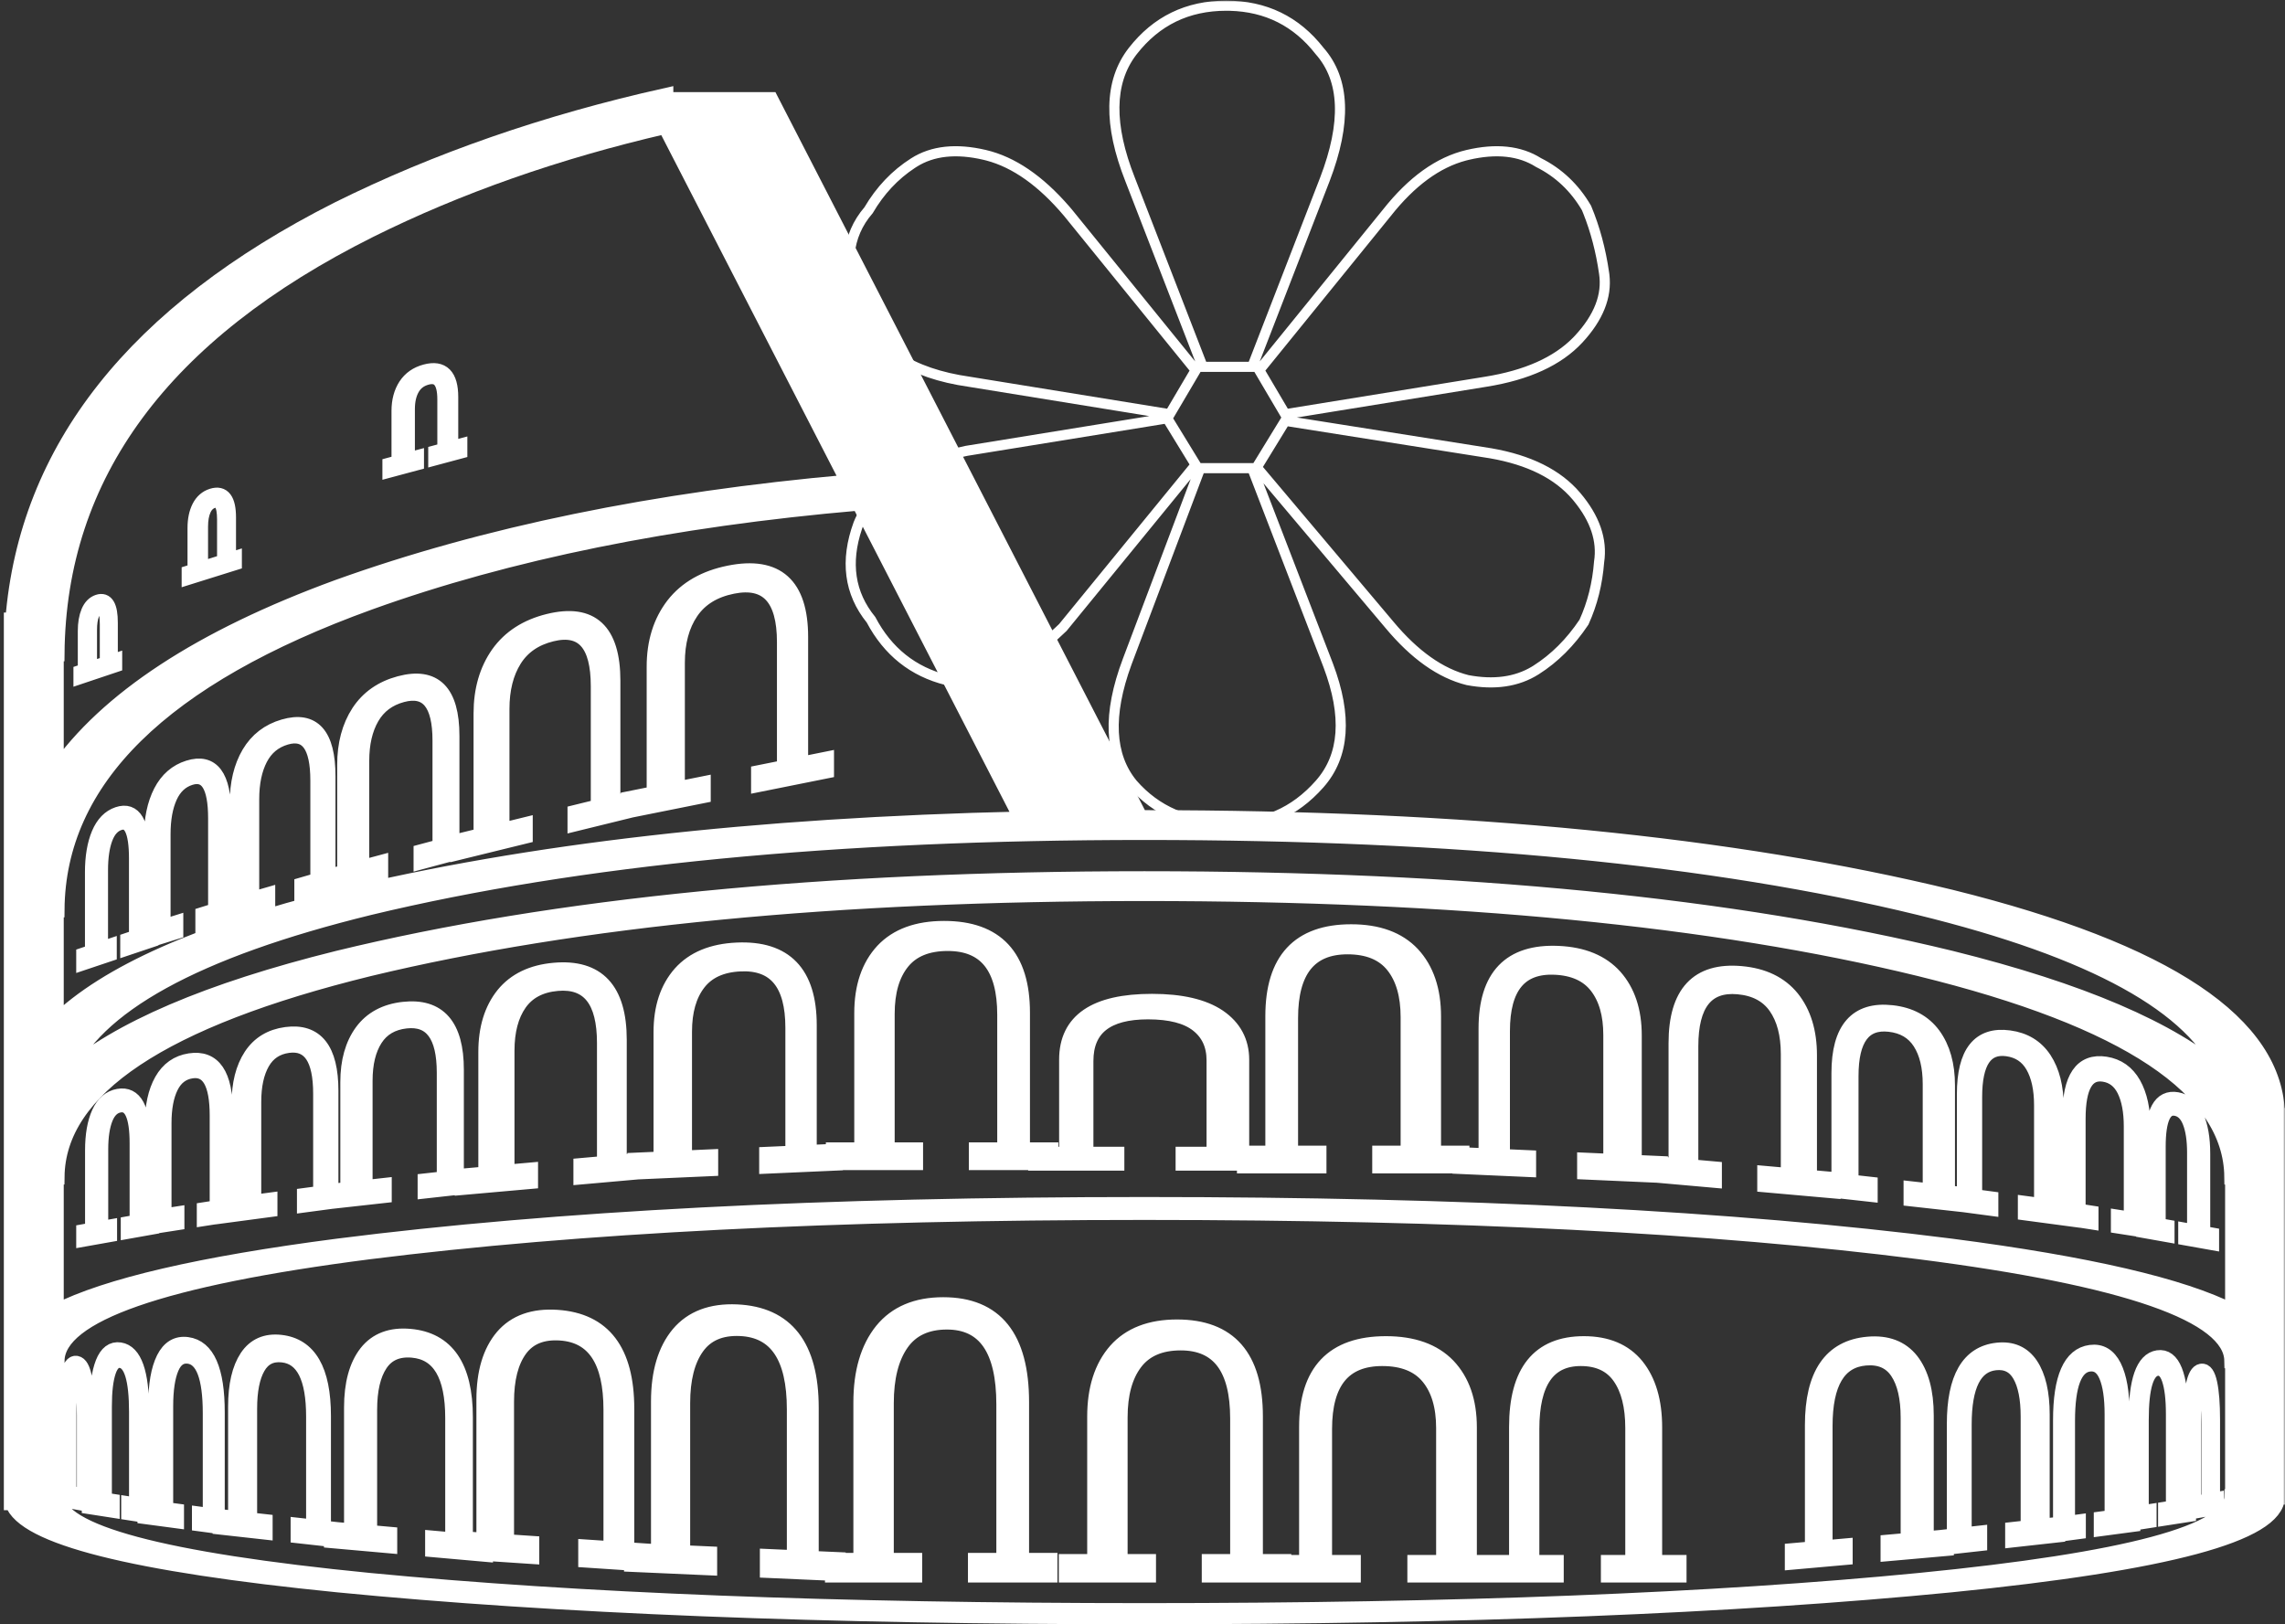 <svg width="595" height="423" viewBox="0 0 595 423" fill="none" xmlns="http://www.w3.org/2000/svg">
<rect x="0" y="0" width="595" height="423" fill="#333333" stroke="none"/>
<mask id="path-1-outside-1_186_34" maskUnits="userSpaceOnUse" x="0" y="21.922" width="595" height="402" fill="black">
<rect fill="white" y="21.922" width="595" height="402"/>
<path d="M173.329 25.986H200.693L296.903 212.984C297.269 212.984 297.634 212.983 298 212.983C381.387 212.983 451.4 219.884 508.04 233.685C564.396 247.667 592.714 266.618 592.996 290.536H593V389.833H592.997C592.749 399.448 564.431 407.066 508.04 412.685C451.4 418.228 381.387 420.999 298 420.999C214.614 420.999 144.6 418.228 87.96 412.685C34.435 407.351 6.203 400.217 3.26 391.283H3.001V236.902H3C3 236.884 3.001 236.867 3.001 236.85V161.523H3.382C6.929 116.958 35.12 81.302 87.957 54.558C113.66 41.78 142.117 31.901 173.329 24.922V25.986ZM298 315.699C217.761 315.699 150.501 319.111 96.221 325.937C42.19 332.861 15.052 342.322 14.804 354.318H14.598V389.833H14.804C15.052 399.045 42.19 406.31 96.221 411.627C150.501 416.867 217.761 419.488 298 419.488C379.027 419.488 446.287 416.867 499.78 411.627C553.81 406.31 580.949 399.045 581.197 389.833H581.403V354.318H581.197C580.949 342.322 553.81 332.861 499.78 325.937C446.287 319.111 379.027 315.699 298 315.699ZM245.611 339.822C259.179 339.822 265.963 348.259 265.963 365.132V406.411H273.357V410.127H254.048V406.411H261.44V365.735C261.44 351.406 256.483 344.241 246.568 344.241C241.233 344.241 237.261 346.117 234.651 349.866C232.042 353.616 230.738 358.805 230.738 365.434V406.411H238.131V410.127H216.821V409.676L199.866 408.923V405.388L206.892 405.7V367.009C206.892 353.379 202.18 346.355 192.758 345.936C187.689 345.711 183.914 347.326 181.435 350.783C178.955 354.239 177.715 359.12 177.715 365.425V404.403L184.741 404.716V408.25L164.491 407.351V407.025L152.569 406.231V402.921L159.139 403.359V367.127C159.139 354.365 154.733 347.689 145.921 347.102C141.18 346.785 137.649 348.22 135.33 351.406C133.011 354.591 131.851 359.136 131.851 365.04V401.54L138.422 401.978V405.287L126.366 404.484V404.729L112.701 403.514V400.611L117.933 401.076V369.299C117.933 358.105 114.424 352.196 107.407 351.573C103.631 351.237 100.82 352.452 98.974 355.217C97.127 357.982 96.204 361.954 96.204 367.132V399.144L101.436 399.609V402.513L86.354 401.172V400.866L77.675 399.902V397.272L81.709 397.72V368.925C81.709 358.781 79.004 353.409 73.594 352.808C70.683 352.484 68.515 353.571 67.092 356.067C65.668 358.563 64.955 362.157 64.955 366.849V395.858L68.99 396.306V398.937L57.362 397.645V397.516L51.982 396.799V394.358L54.8 394.734V368.02C54.8 358.61 52.91 353.652 49.13 353.148C47.097 352.877 45.583 353.907 44.588 356.236C43.594 358.566 43.096 361.908 43.096 366.262V393.174L45.915 393.55V395.99L37.792 394.907V394.568L33.561 393.911V391.693L35.6 392.01V367.734C35.6 359.183 34.233 354.694 31.498 354.269C30.027 354.04 28.932 354.988 28.212 357.114C27.493 359.24 27.133 362.281 27.133 366.237V390.693L29.172 391.01V393.228L23.296 392.314V391.734L21.026 391.331V389.426L22.015 389.602V368.746C22.015 361.399 21.352 357.608 20.025 357.372C19.312 357.245 18.781 358.112 18.432 359.972C18.083 361.833 17.908 364.463 17.908 367.861V388.872L18.897 389.048V390.953L16.047 390.446V388.541L17.036 388.716V367.603C17.036 363.552 17.28 360.403 17.769 358.155C18.257 355.942 18.967 354.918 19.898 355.083C21.712 355.406 22.619 359.894 22.619 368.545V389.709L23.608 389.885V390.144L25.334 390.413V365.837C25.334 361.122 25.838 357.484 26.845 354.923C27.853 352.403 29.316 351.292 31.235 351.59C34.976 352.173 36.847 357.498 36.847 367.568V392.204L38.885 392.521V392.612L40.61 392.842V365.798C40.61 360.609 41.306 356.613 42.699 353.808C44.091 351.047 46.114 349.844 48.766 350.197C53.938 350.887 56.524 356.772 56.524 367.854V394.964L57.362 395.075V395.014L61.396 395.462V366.312C61.396 360.719 62.393 356.422 64.386 353.42C66.38 350.466 69.275 349.199 73.071 349.621C80.475 350.444 84.177 356.827 84.177 368.772V397.994L87.896 398.406L91.587 398.735V366.565C91.587 360.393 92.879 355.643 95.465 352.316C98.05 349.041 101.805 347.622 106.73 348.06C116.333 348.913 121.134 355.931 121.134 369.113V400.825L126.054 401.153V364.475C126.054 357.437 127.678 351.999 130.924 348.16C134.171 344.38 138.886 342.697 145.07 343.109C157.129 343.913 163.159 351.829 163.159 366.859V403.627L169.019 404.017L171.517 404.128V364.959C171.517 357.443 173.252 351.597 176.723 347.421C180.195 343.308 185.237 341.399 191.849 341.692C204.743 342.266 211.19 350.577 211.19 366.626V405.891L218.215 406.203V406.411H224.214V365.233C224.214 357.332 226.041 351.105 229.694 346.552C233.347 342.065 238.652 339.822 245.611 339.822ZM306.495 345.621C320.064 345.621 326.848 353.362 326.848 368.843V406.718H334.241V406.948H340.28V371.626C340.28 357.189 347.151 349.97 360.893 349.97C367.94 349.97 373.314 351.889 377.014 355.728C380.714 359.623 382.564 364.952 382.564 371.713V406.948H394.953V371.626C394.953 357.188 400.78 349.97 412.435 349.97C418.412 349.97 422.969 351.889 426.107 355.728C429.245 359.623 430.814 364.952 430.814 371.713V406.948H437.165V410.127H418.86V406.948H425.211V371.884C425.211 366.212 424.09 361.772 421.849 358.564C419.608 355.355 416.196 353.751 411.614 353.751C403.097 353.751 398.837 359.882 398.837 372.142V406.948H405.188V410.127H368.469V406.948H375.957V371.884C375.957 366.212 374.636 361.772 371.993 358.564C369.35 355.355 365.327 353.751 359.924 353.751C349.881 353.751 344.86 359.882 344.86 372.142V406.948H352.348V410.127H314.932V406.718H322.325V369.396C322.325 356.249 317.367 349.676 307.452 349.676C302.117 349.676 298.145 351.395 295.536 354.836C292.926 358.276 291.622 363.038 291.622 369.12V406.718H299.015V410.127H277.706V406.718H285.099V368.935C285.099 361.686 286.925 355.973 290.578 351.795C294.231 347.679 299.537 345.621 306.495 345.621ZM486.393 350.103C491.317 349.666 495.072 351.085 497.658 354.359C500.243 357.686 501.536 362.436 501.536 368.608V400.777L505.258 400.446L508.946 400.037V370.815C508.946 358.871 512.648 352.487 520.051 351.665C523.848 351.243 526.743 352.509 528.736 355.463C530.73 358.464 531.727 362.762 531.727 368.356V397.506L535.761 397.058V397.119L536.599 397.008V369.897C536.599 358.816 539.185 352.931 544.357 352.241C547.009 351.887 549.032 353.091 550.424 355.851C551.817 358.656 552.513 362.653 552.513 367.842V394.886L554.237 394.656V394.564L556.276 394.247V369.611C556.276 359.541 558.147 354.215 561.888 353.633C563.807 353.335 565.27 354.446 566.277 356.967C567.285 359.528 567.789 363.165 567.789 367.881V392.456L569.514 392.187V391.928L570.503 391.753V370.588C570.503 361.937 571.41 357.45 573.225 357.127C574.155 356.961 574.865 357.985 575.354 360.199C575.842 362.446 576.086 365.596 576.086 369.647V390.76L577.075 390.584V392.49L574.226 392.996V391.091L575.214 390.915V369.905C575.214 366.506 575.04 363.876 574.691 362.016C574.342 360.156 573.811 359.289 573.097 359.415C571.771 359.651 571.108 363.442 571.108 370.789V391.645L572.096 391.469V393.374L569.827 393.778V394.357L563.951 395.271V393.053L565.989 392.736V368.281C565.989 364.325 565.63 361.283 564.911 359.158C564.191 357.032 563.095 356.083 561.624 356.312C558.89 356.738 557.523 361.226 557.523 369.777V394.053L559.562 393.736V395.954L555.331 396.612V396.95L547.208 398.033V395.593L550.026 395.218V368.305C550.026 363.951 549.529 360.61 548.534 358.28C547.54 355.95 546.026 354.921 543.992 355.192C540.213 355.696 538.322 360.653 538.322 370.063V396.778L541.141 396.402V398.842L535.761 399.559V399.688L524.133 400.98V398.35L528.167 397.902V368.893C528.167 364.2 527.455 360.606 526.031 358.11C524.607 355.614 522.44 354.527 519.529 354.851C514.119 355.452 511.414 360.825 511.414 370.968V399.763L515.448 399.314V401.945L506.768 402.909V403.216L491.687 404.556V401.653L496.919 401.188V369.176C496.919 363.997 495.996 360.025 494.149 357.26C492.302 354.495 489.491 353.281 485.716 353.616C478.699 354.24 475.189 360.149 475.189 371.342V403.119L480.422 402.654V405.557L466.756 406.772V403.869L471.988 403.404V371.156C471.988 357.975 476.79 350.957 486.393 350.103ZM298 232.648C217.761 232.648 150.501 239.173 96.221 252.221C42.19 265.46 15.052 283.547 14.804 306.482H14.598V341.594C27.792 334.872 52.246 329.193 87.96 324.559C144.6 317.339 214.614 313.73 298 313.73C381.387 313.73 451.4 317.339 508.04 324.559C543.755 329.193 568.209 334.872 581.403 341.594V306.482H581.197C580.949 283.547 553.81 265.46 499.78 252.221C446.287 239.173 379.027 232.648 298 232.648ZM245.843 241.83C259.411 241.83 266.196 249.136 266.196 263.748V299.494H273.589V300.636H277.789V275.953C277.789 265.864 285.183 260.82 299.969 260.82C307.551 260.82 313.333 262.161 317.314 264.844C321.295 267.566 323.285 271.289 323.285 276.014V300.636H324.094V300.364H331.487V264.618C331.487 250.006 338.271 242.7 351.84 242.7C358.798 242.7 364.104 244.642 367.757 248.527C371.41 252.47 373.237 257.863 373.237 264.705V300.364H380.63V300.759L387.006 301.042V267.849C387.006 254.281 393.262 247.775 405.774 248.331C412.191 248.616 417.084 250.637 420.452 254.394C423.821 258.205 425.505 263.287 425.505 269.641V302.754L432.323 303.057V303.205L436.48 303.574V271.658C436.48 258.611 442.111 252.589 453.37 253.59C459.145 254.103 463.548 256.228 466.579 259.966C469.611 263.756 471.126 268.706 471.126 274.815V306.654L477.262 307.2V307.37L478.896 307.552V279.465C478.896 267.984 483.474 262.753 492.629 263.77C497.323 264.292 500.903 266.215 503.368 269.541C505.833 272.913 507.065 277.288 507.065 282.663V310.682L511.56 311.181V284.953C511.56 274.168 515.43 269.292 523.171 270.324C527.14 270.853 530.168 272.69 532.252 275.835C534.336 279.023 535.378 283.142 535.378 288.192V314.513L539.026 314.999V290.696C539.026 280.72 542.106 276.212 548.267 277.17C551.427 277.662 553.836 279.363 555.495 282.273C557.154 285.223 557.983 289.033 557.983 293.704V318.048L560.523 318.443V298.078C560.524 289.555 562.638 285.669 566.866 286.42C569.034 286.806 570.687 288.233 571.825 290.701C572.964 293.204 573.533 296.45 573.533 300.441V321.243L575.837 321.653V323.53L569.196 322.349V320.472L571.5 320.882V300.182C571.5 296.833 571.094 294.14 570.281 292.101C569.468 290.063 568.23 288.895 566.568 288.6C563.478 288.051 561.933 291.395 561.933 298.633V319.181L564.237 319.59V321.468L558.219 320.398V320.282L551.664 319.263V317.066L555.022 317.587V293.362C555.022 289.443 554.429 286.283 553.244 283.882C552.059 281.481 550.256 280.092 547.834 279.715C543.331 279.015 541.079 282.9 541.079 291.372V315.419L544.437 315.941V318.138L539.596 317.385V317.451L527.438 315.829V313.454L531.656 314.016V287.825C531.656 283.588 530.912 280.172 529.424 277.576C527.935 274.981 525.668 273.481 522.625 273.075C516.968 272.321 514.14 276.523 514.14 285.682V311.681L518.358 312.243V314.619L511.433 313.695L497.676 312.167V309.639L502.664 310.193V282.311C502.664 277.801 501.783 274.172 500.023 271.425C498.262 268.678 495.582 267.105 491.983 266.705C485.293 265.962 481.948 270.465 481.948 280.214V307.891L486.936 308.445V310.974L477.262 309.898V310.073L459.578 308.501V305.628L465.713 306.173V274.489C465.713 269.364 464.631 265.255 462.465 262.163C460.3 259.072 457.003 257.329 452.576 256.935C444.348 256.204 440.234 261.378 440.234 272.457V303.908L446.369 304.453V307.326L431.584 306.012L412.673 305.172V302.183L419.49 302.486V269.535C419.49 264.205 418.287 259.978 415.88 256.856C413.474 253.734 409.811 252.064 404.892 251.846C395.748 251.439 391.177 256.997 391.177 268.519V301.228L397.994 301.531V304.519L380.188 303.728V303.583H359.32V300.364H366.713V264.878C366.713 259.138 365.408 254.645 362.799 251.397C360.19 248.15 356.218 246.527 350.884 246.527C340.968 246.527 336.01 252.731 336.01 265.14V300.364H343.403V303.583H324.094V302.858H308.12V300.636H316.177V276.134C316.177 272.17 314.755 269.068 311.911 266.826C309.068 264.584 304.739 263.462 298.926 263.462C288.121 263.462 282.718 267.746 282.718 276.314V300.636H290.775V302.858H269.733V302.713H254.279V299.494H261.673V264.27C261.673 251.861 256.714 245.657 246.799 245.657C241.465 245.657 237.493 247.281 234.883 250.528C232.274 253.775 230.969 258.268 230.969 264.008V299.494H238.362V302.713H217.494V302.858L199.688 303.649V300.661L206.506 300.358V267.649C206.506 256.127 201.934 250.569 192.79 250.976C187.871 251.194 184.208 252.864 181.802 255.986C179.396 259.108 178.193 263.335 178.193 268.665V301.616L185.01 301.313V304.302L166.098 305.142L151.313 306.456V303.583L157.449 303.038V271.587C157.449 260.508 153.334 255.334 145.106 256.065C140.679 256.459 137.383 258.202 135.217 261.293C133.052 264.385 131.97 268.494 131.97 273.619V305.303L138.104 304.758V307.631L120.421 309.203V309.029L110.746 310.104V307.575L115.735 307.021V279.345C115.735 269.595 112.389 265.092 105.699 265.835C102.1 266.235 99.42 267.808 97.66 270.555C95.899 273.302 95.019 276.931 95.019 281.441V309.323L100.007 308.769V311.297L86.249 312.825L79.325 313.749V311.374L83.543 310.812V284.812C83.543 275.653 80.714 271.451 75.058 272.205C72.014 272.611 69.748 274.111 68.259 276.707C66.77 279.302 66.026 282.718 66.026 286.955V313.147L70.244 312.585V314.959L58.087 316.581V316.515L53.246 317.268V315.071L56.603 314.549V290.502C56.603 282.031 54.351 278.145 49.849 278.846C47.427 279.222 45.623 280.611 44.438 283.012C43.254 285.413 42.661 288.573 42.661 292.492V316.717L46.018 316.196V318.393L39.463 319.412V319.528L33.446 320.598V318.721L35.75 318.311V297.763C35.75 290.525 34.205 287.181 31.115 287.73C29.453 288.026 28.215 289.193 27.402 291.231C26.589 293.27 26.182 295.964 26.182 299.312V320.012L28.486 319.602V321.48L21.846 322.66V320.783L24.15 320.373V299.572C24.15 295.58 24.719 292.334 25.857 289.831C26.995 287.363 28.649 285.936 30.817 285.551C35.045 284.799 37.159 288.685 37.159 297.208V317.573L39.699 317.178V292.834C39.699 288.163 40.529 284.353 42.187 281.403C43.846 278.493 46.255 276.792 49.415 276.3C55.576 275.342 58.656 279.851 58.656 289.826V314.129L62.305 313.643V287.322C62.305 282.272 63.346 278.153 65.43 274.965C67.514 271.82 70.542 269.983 74.512 269.454C82.253 268.422 86.123 273.298 86.123 284.083V310.311L90.618 309.812V281.794C90.618 276.418 91.85 272.043 94.315 268.672C96.779 265.345 100.359 263.422 105.054 262.9C114.208 261.883 118.786 267.114 118.786 278.595V306.682L120.421 306.5V306.33L126.556 305.784V273.945C126.556 267.836 128.072 262.886 131.103 259.096C134.135 255.358 138.538 253.233 144.312 252.72C155.572 251.719 161.202 257.742 161.202 270.788V302.704L165.359 302.335V302.187L172.177 301.884V268.771C172.177 262.417 173.862 257.335 177.23 253.524C180.599 249.767 185.492 247.747 191.908 247.461C204.421 246.905 210.676 253.411 210.676 266.979V300.172L217.053 299.889V299.494H224.446V263.835C224.446 256.993 226.273 251.6 229.926 247.657C233.579 243.773 238.885 241.83 245.843 241.83ZM298 216.748C217.761 216.748 150.501 223.272 96.221 236.32C50.821 247.444 24.409 261.992 16.982 279.962C30.637 268.064 54.297 257.939 87.96 249.587C144.6 235.785 214.614 228.884 298 228.884C381.387 228.884 451.4 235.785 508.04 249.587C541.704 257.939 565.363 268.064 579.018 279.962C571.591 261.992 545.18 247.444 499.78 236.32C446.287 223.272 379.027 216.748 298 216.748ZM223.718 130.963C174.914 135.178 132.414 143.802 96.217 156.838C42.21 176.374 15.073 203.062 14.801 236.902H14.598V266.254C27.792 253.403 52.246 242.546 87.96 233.685C137.223 221.681 196.603 214.899 266.099 213.335L223.718 130.963ZM189.887 149.267C202.251 146.788 208.433 152.333 208.433 165.901V199.094L215.17 197.743V200.731L197.575 204.26V201.271L204.312 199.921V167.212C204.312 155.689 199.794 150.835 190.759 152.646C185.898 153.621 182.278 155.854 179.901 159.346C177.523 162.838 176.335 167.249 176.335 172.58V205.531L183.071 204.18V207.168L164.392 210.914L149.775 214.502V211.629L155.838 210.141V178.69C155.838 167.611 151.772 163.069 143.641 165.066C139.267 166.14 136.01 168.389 133.87 171.813C131.731 175.238 130.661 179.513 130.661 184.638V216.322L136.723 214.834V217.707L119.249 221.997V221.822L109.69 224.385V221.856L114.619 220.536V192.859C114.619 183.11 111.314 179.121 104.703 180.892C101.147 181.845 98.498 183.83 96.759 186.848C95.019 189.865 94.15 193.629 94.15 198.139V226.021L99.078 224.7V227.229L85.484 230.871L78.642 232.859V230.484L82.81 229.274V203.274C82.81 194.116 80.014 190.348 74.425 191.971C71.418 192.845 69.178 194.694 67.707 197.518C66.237 200.342 65.501 203.872 65.501 208.109V234.301L69.669 233.091V235.466L57.656 238.956V238.89L52.873 240.388V238.191L56.19 237.152V213.104C56.19 204.633 53.965 201.094 49.516 202.486C47.123 203.235 45.341 204.901 44.17 207.484C42.999 210.068 42.414 213.319 42.414 217.238V241.463L45.731 240.425V242.622L39.254 244.649V244.766L33.308 246.76V244.883L35.584 244.119V223.571C35.584 216.333 34.058 213.226 31.005 214.25C29.363 214.801 28.139 216.159 27.336 218.322C26.532 220.486 26.131 223.242 26.131 226.59V247.291L28.407 246.527V248.404L21.846 250.605V248.728L24.122 247.965V227.163C24.122 223.172 24.685 219.837 25.81 217.16C26.934 214.517 28.568 212.836 30.71 212.117C34.888 210.716 36.977 214.276 36.977 222.8V243.165L39.487 242.379V218.035C39.487 213.364 40.306 209.426 41.945 206.222C43.584 203.057 45.965 200.985 49.087 200.008C55.175 198.103 58.219 202.138 58.219 212.113V236.416L61.824 235.369V209.049C61.824 203.999 62.854 199.72 64.913 196.211C66.972 192.746 69.963 190.443 73.885 189.304C81.534 187.082 85.359 191.363 85.359 202.148V228.377L89.801 227.187V199.168C89.801 193.793 91.019 189.229 93.454 185.479C95.889 181.774 99.426 179.299 104.065 178.056C113.111 175.632 117.634 180.16 117.634 191.641V219.727L119.249 219.294V219.124L125.312 217.635V185.796C125.312 179.687 126.81 174.505 129.805 170.249C132.801 166.045 137.151 163.242 142.857 161.841C153.983 159.11 159.546 164.267 159.546 177.313V209.231L163.654 208.221V208.073L170.39 206.723V173.61C170.39 167.257 172.055 161.916 175.383 157.587C178.712 153.312 183.547 150.539 189.887 149.267ZM173.256 32.883C145.007 39.415 119.328 48.432 96.217 59.933C42.347 86.862 15.209 123.625 14.802 170.221H14.598V201.026C27.793 182.055 52.245 166.028 87.957 152.948C126.197 139.191 170.534 130.081 220.965 125.612L173.256 32.883ZM25.55 156.829C27.637 156.129 28.681 157.908 28.681 162.167V172.586L29.819 172.204V173.142L26.848 174.139V173.201L27.986 172.819V162.552C27.986 158.936 27.223 157.383 25.697 157.895C24.877 158.17 24.265 158.849 23.864 159.93C23.462 161.011 23.262 162.388 23.262 164.061V174.404L24.4 174.022V174.96L21.121 176.06V175.122L22.259 174.741V164.347C22.259 162.353 22.54 160.686 23.102 159.349C23.663 158.028 24.48 157.188 25.55 156.829ZM55.25 129.203C58.054 128.326 59.456 130.184 59.456 134.778V146.019L60.984 145.541V146.553L56.993 147.802V146.79L58.52 146.311V135.235C58.52 131.333 57.496 129.703 55.447 130.345C54.345 130.69 53.524 131.457 52.985 132.647C52.445 133.836 52.176 135.334 52.176 137.139V148.298L53.704 147.82V148.831L49.3 150.21V149.198L50.828 148.719V137.506C50.828 135.355 51.205 133.541 51.96 132.065C52.715 130.607 53.812 129.653 55.25 129.203ZM110.803 96.868C115.152 95.702 117.326 97.879 117.326 103.399V116.901L119.696 116.267V117.482L113.507 119.14V117.925L115.876 117.29V103.984C115.876 99.297 114.288 97.379 111.11 98.231C109.4 98.689 108.127 99.643 107.291 101.094C106.454 102.545 106.036 104.354 106.036 106.523V119.927L108.405 119.292V120.508L101.576 122.338V121.123L103.945 120.487V107.018C103.945 104.433 104.531 102.239 105.701 100.436C106.872 98.655 108.573 97.465 110.803 96.868Z"/>
</mask>
<path d="M173.329 25.986H200.693L296.903 212.984C297.269 212.984 297.634 212.983 298 212.983C381.387 212.983 451.4 219.884 508.04 233.685C564.396 247.667 592.714 266.618 592.996 290.536H593V389.833H592.997C592.749 399.448 564.431 407.066 508.04 412.685C451.4 418.228 381.387 420.999 298 420.999C214.614 420.999 144.6 418.228 87.96 412.685C34.435 407.351 6.203 400.217 3.26 391.283H3.001V236.902H3C3 236.884 3.001 236.867 3.001 236.85V161.523H3.382C6.929 116.958 35.12 81.302 87.957 54.558C113.66 41.78 142.117 31.901 173.329 24.922V25.986ZM298 315.699C217.761 315.699 150.501 319.111 96.221 325.937C42.19 332.861 15.052 342.322 14.804 354.318H14.598V389.833H14.804C15.052 399.045 42.19 406.31 96.221 411.627C150.501 416.867 217.761 419.488 298 419.488C379.027 419.488 446.287 416.867 499.78 411.627C553.81 406.31 580.949 399.045 581.197 389.833H581.403V354.318H581.197C580.949 342.322 553.81 332.861 499.78 325.937C446.287 319.111 379.027 315.699 298 315.699ZM245.611 339.822C259.179 339.822 265.963 348.259 265.963 365.132V406.411H273.357V410.127H254.048V406.411H261.44V365.735C261.44 351.406 256.483 344.241 246.568 344.241C241.233 344.241 237.261 346.117 234.651 349.866C232.042 353.616 230.738 358.805 230.738 365.434V406.411H238.131V410.127H216.821V409.676L199.866 408.923V405.388L206.892 405.7V367.009C206.892 353.379 202.18 346.355 192.758 345.936C187.689 345.711 183.914 347.326 181.435 350.783C178.955 354.239 177.715 359.12 177.715 365.425V404.403L184.741 404.716V408.25L164.491 407.351V407.025L152.569 406.231V402.921L159.139 403.359V367.127C159.139 354.365 154.733 347.689 145.921 347.102C141.18 346.785 137.649 348.22 135.33 351.406C133.011 354.591 131.851 359.136 131.851 365.04V401.54L138.422 401.978V405.287L126.366 404.484V404.729L112.701 403.514V400.611L117.933 401.076V369.299C117.933 358.105 114.424 352.196 107.407 351.573C103.631 351.237 100.82 352.452 98.974 355.217C97.127 357.982 96.204 361.954 96.204 367.132V399.144L101.436 399.609V402.513L86.354 401.172V400.866L77.675 399.902V397.272L81.709 397.72V368.925C81.709 358.781 79.004 353.409 73.594 352.808C70.683 352.484 68.515 353.571 67.092 356.067C65.668 358.563 64.955 362.157 64.955 366.849V395.858L68.99 396.306V398.937L57.362 397.645V397.516L51.982 396.799V394.358L54.8 394.734V368.02C54.8 358.61 52.91 353.652 49.13 353.148C47.097 352.877 45.583 353.907 44.588 356.236C43.594 358.566 43.096 361.908 43.096 366.262V393.174L45.915 393.55V395.99L37.792 394.907V394.568L33.561 393.911V391.693L35.6 392.01V367.734C35.6 359.183 34.233 354.694 31.498 354.269C30.027 354.04 28.932 354.988 28.212 357.114C27.493 359.24 27.133 362.281 27.133 366.237V390.693L29.172 391.01V393.228L23.296 392.314V391.734L21.026 391.331V389.426L22.015 389.602V368.746C22.015 361.399 21.352 357.608 20.025 357.372C19.312 357.245 18.781 358.112 18.432 359.972C18.083 361.833 17.908 364.463 17.908 367.861V388.872L18.897 389.048V390.953L16.047 390.446V388.541L17.036 388.716V367.603C17.036 363.552 17.28 360.403 17.769 358.155C18.257 355.942 18.967 354.918 19.898 355.083C21.712 355.406 22.619 359.894 22.619 368.545V389.709L23.608 389.885V390.144L25.334 390.413V365.837C25.334 361.122 25.838 357.484 26.845 354.923C27.853 352.403 29.316 351.292 31.235 351.59C34.976 352.173 36.847 357.498 36.847 367.568V392.204L38.885 392.521V392.612L40.61 392.842V365.798C40.61 360.609 41.306 356.613 42.699 353.808C44.091 351.047 46.114 349.844 48.766 350.197C53.938 350.887 56.524 356.772 56.524 367.854V394.964L57.362 395.075V395.014L61.396 395.462V366.312C61.396 360.719 62.393 356.422 64.386 353.42C66.38 350.466 69.275 349.199 73.071 349.621C80.475 350.444 84.177 356.827 84.177 368.772V397.994L87.896 398.406L91.587 398.735V366.565C91.587 360.393 92.879 355.643 95.465 352.316C98.05 349.041 101.805 347.622 106.73 348.06C116.333 348.913 121.134 355.931 121.134 369.113V400.825L126.054 401.153V364.475C126.054 357.437 127.678 351.999 130.924 348.16C134.171 344.38 138.886 342.697 145.07 343.109C157.129 343.913 163.159 351.829 163.159 366.859V403.627L169.019 404.017L171.517 404.128V364.959C171.517 357.443 173.252 351.597 176.723 347.421C180.195 343.308 185.237 341.399 191.849 341.692C204.743 342.266 211.19 350.577 211.19 366.626V405.891L218.215 406.203V406.411H224.214V365.233C224.214 357.332 226.041 351.105 229.694 346.552C233.347 342.065 238.652 339.822 245.611 339.822ZM306.495 345.621C320.064 345.621 326.848 353.362 326.848 368.843V406.718H334.241V406.948H340.28V371.626C340.28 357.189 347.151 349.97 360.893 349.97C367.94 349.97 373.314 351.889 377.014 355.728C380.714 359.623 382.564 364.952 382.564 371.713V406.948H394.953V371.626C394.953 357.188 400.78 349.97 412.435 349.97C418.412 349.97 422.969 351.889 426.107 355.728C429.245 359.623 430.814 364.952 430.814 371.713V406.948H437.165V410.127H418.86V406.948H425.211V371.884C425.211 366.212 424.09 361.772 421.849 358.564C419.608 355.355 416.196 353.751 411.614 353.751C403.097 353.751 398.837 359.882 398.837 372.142V406.948H405.188V410.127H368.469V406.948H375.957V371.884C375.957 366.212 374.636 361.772 371.993 358.564C369.35 355.355 365.327 353.751 359.924 353.751C349.881 353.751 344.86 359.882 344.86 372.142V406.948H352.348V410.127H314.932V406.718H322.325V369.396C322.325 356.249 317.367 349.676 307.452 349.676C302.117 349.676 298.145 351.395 295.536 354.836C292.926 358.276 291.622 363.038 291.622 369.12V406.718H299.015V410.127H277.706V406.718H285.099V368.935C285.099 361.686 286.925 355.973 290.578 351.795C294.231 347.679 299.537 345.621 306.495 345.621ZM486.393 350.103C491.317 349.666 495.072 351.085 497.658 354.359C500.243 357.686 501.536 362.436 501.536 368.608V400.777L505.258 400.446L508.946 400.037V370.815C508.946 358.871 512.648 352.487 520.051 351.665C523.848 351.243 526.743 352.509 528.736 355.463C530.73 358.464 531.727 362.762 531.727 368.356V397.506L535.761 397.058V397.119L536.599 397.008V369.897C536.599 358.816 539.185 352.931 544.357 352.241C547.009 351.887 549.032 353.091 550.424 355.851C551.817 358.656 552.513 362.653 552.513 367.842V394.886L554.237 394.656V394.564L556.276 394.247V369.611C556.276 359.541 558.147 354.215 561.888 353.633C563.807 353.335 565.27 354.446 566.277 356.967C567.285 359.528 567.789 363.165 567.789 367.881V392.456L569.514 392.187V391.928L570.503 391.753V370.588C570.503 361.937 571.41 357.45 573.225 357.127C574.155 356.961 574.865 357.985 575.354 360.199C575.842 362.446 576.086 365.596 576.086 369.647V390.76L577.075 390.584V392.49L574.226 392.996V391.091L575.214 390.915V369.905C575.214 366.506 575.04 363.876 574.691 362.016C574.342 360.156 573.811 359.289 573.097 359.415C571.771 359.651 571.108 363.442 571.108 370.789V391.645L572.096 391.469V393.374L569.827 393.778V394.357L563.951 395.271V393.053L565.989 392.736V368.281C565.989 364.325 565.63 361.283 564.911 359.158C564.191 357.032 563.095 356.083 561.624 356.312C558.89 356.738 557.523 361.226 557.523 369.777V394.053L559.562 393.736V395.954L555.331 396.612V396.95L547.208 398.033V395.593L550.026 395.218V368.305C550.026 363.951 549.529 360.61 548.534 358.28C547.54 355.95 546.026 354.921 543.992 355.192C540.213 355.696 538.322 360.653 538.322 370.063V396.778L541.141 396.402V398.842L535.761 399.559V399.688L524.133 400.98V398.35L528.167 397.902V368.893C528.167 364.2 527.455 360.606 526.031 358.11C524.607 355.614 522.44 354.527 519.529 354.851C514.119 355.452 511.414 360.825 511.414 370.968V399.763L515.448 399.314V401.945L506.768 402.909V403.216L491.687 404.556V401.653L496.919 401.188V369.176C496.919 363.997 495.996 360.025 494.149 357.26C492.302 354.495 489.491 353.281 485.716 353.616C478.699 354.24 475.189 360.149 475.189 371.342V403.119L480.422 402.654V405.557L466.756 406.772V403.869L471.988 403.404V371.156C471.988 357.975 476.79 350.957 486.393 350.103ZM298 232.648C217.761 232.648 150.501 239.173 96.221 252.221C42.19 265.46 15.052 283.547 14.804 306.482H14.598V341.594C27.792 334.872 52.246 329.193 87.96 324.559C144.6 317.339 214.614 313.73 298 313.73C381.387 313.73 451.4 317.339 508.04 324.559C543.755 329.193 568.209 334.872 581.403 341.594V306.482H581.197C580.949 283.547 553.81 265.46 499.78 252.221C446.287 239.173 379.027 232.648 298 232.648ZM245.843 241.83C259.411 241.83 266.196 249.136 266.196 263.748V299.494H273.589V300.636H277.789V275.953C277.789 265.864 285.183 260.82 299.969 260.82C307.551 260.82 313.333 262.161 317.314 264.844C321.295 267.566 323.285 271.289 323.285 276.014V300.636H324.094V300.364H331.487V264.618C331.487 250.006 338.271 242.7 351.84 242.7C358.798 242.7 364.104 244.642 367.757 248.527C371.41 252.47 373.237 257.863 373.237 264.705V300.364H380.63V300.759L387.006 301.042V267.849C387.006 254.281 393.262 247.775 405.774 248.331C412.191 248.616 417.084 250.637 420.452 254.394C423.821 258.205 425.505 263.287 425.505 269.641V302.754L432.323 303.057V303.205L436.48 303.574V271.658C436.48 258.611 442.111 252.589 453.37 253.59C459.145 254.103 463.548 256.228 466.579 259.966C469.611 263.756 471.126 268.706 471.126 274.815V306.654L477.262 307.2V307.37L478.896 307.552V279.465C478.896 267.984 483.474 262.753 492.629 263.77C497.323 264.292 500.903 266.215 503.368 269.541C505.833 272.913 507.065 277.288 507.065 282.663V310.682L511.56 311.181V284.953C511.56 274.168 515.43 269.292 523.171 270.324C527.14 270.853 530.168 272.69 532.252 275.835C534.336 279.023 535.378 283.142 535.378 288.192V314.513L539.026 314.999V290.696C539.026 280.72 542.106 276.212 548.267 277.17C551.427 277.662 553.836 279.363 555.495 282.273C557.154 285.223 557.983 289.033 557.983 293.704V318.048L560.523 318.443V298.078C560.524 289.555 562.638 285.669 566.866 286.42C569.034 286.806 570.687 288.233 571.825 290.701C572.964 293.204 573.533 296.45 573.533 300.441V321.243L575.837 321.653V323.53L569.196 322.349V320.472L571.5 320.882V300.182C571.5 296.833 571.094 294.14 570.281 292.101C569.468 290.063 568.23 288.895 566.568 288.6C563.478 288.051 561.933 291.395 561.933 298.633V319.181L564.237 319.59V321.468L558.219 320.398V320.282L551.664 319.263V317.066L555.022 317.587V293.362C555.022 289.443 554.429 286.283 553.244 283.882C552.059 281.481 550.256 280.092 547.834 279.715C543.331 279.015 541.079 282.9 541.079 291.372V315.419L544.437 315.941V318.138L539.596 317.385V317.451L527.438 315.829V313.454L531.656 314.016V287.825C531.656 283.588 530.912 280.172 529.424 277.576C527.935 274.981 525.668 273.481 522.625 273.075C516.968 272.321 514.14 276.523 514.14 285.682V311.681L518.358 312.243V314.619L511.433 313.695L497.676 312.167V309.639L502.664 310.193V282.311C502.664 277.801 501.783 274.172 500.023 271.425C498.262 268.678 495.582 267.105 491.983 266.705C485.293 265.962 481.948 270.465 481.948 280.214V307.891L486.936 308.445V310.974L477.262 309.898V310.073L459.578 308.501V305.628L465.713 306.173V274.489C465.713 269.364 464.631 265.255 462.465 262.163C460.3 259.072 457.003 257.329 452.576 256.935C444.348 256.204 440.234 261.378 440.234 272.457V303.908L446.369 304.453V307.326L431.584 306.012L412.673 305.172V302.183L419.49 302.486V269.535C419.49 264.205 418.287 259.978 415.88 256.856C413.474 253.734 409.811 252.064 404.892 251.846C395.748 251.439 391.177 256.997 391.177 268.519V301.228L397.994 301.531V304.519L380.188 303.728V303.583H359.32V300.364H366.713V264.878C366.713 259.138 365.408 254.645 362.799 251.397C360.19 248.15 356.218 246.527 350.884 246.527C340.968 246.527 336.01 252.731 336.01 265.14V300.364H343.403V303.583H324.094V302.858H308.12V300.636H316.177V276.134C316.177 272.17 314.755 269.068 311.911 266.826C309.068 264.584 304.739 263.462 298.926 263.462C288.121 263.462 282.718 267.746 282.718 276.314V300.636H290.775V302.858H269.733V302.713H254.279V299.494H261.673V264.27C261.673 251.861 256.714 245.657 246.799 245.657C241.465 245.657 237.493 247.281 234.883 250.528C232.274 253.775 230.969 258.268 230.969 264.008V299.494H238.362V302.713H217.494V302.858L199.688 303.649V300.661L206.506 300.358V267.649C206.506 256.127 201.934 250.569 192.79 250.976C187.871 251.194 184.208 252.864 181.802 255.986C179.396 259.108 178.193 263.335 178.193 268.665V301.616L185.01 301.313V304.302L166.098 305.142L151.313 306.456V303.583L157.449 303.038V271.587C157.449 260.508 153.334 255.334 145.106 256.065C140.679 256.459 137.383 258.202 135.217 261.293C133.052 264.385 131.97 268.494 131.97 273.619V305.303L138.104 304.758V307.631L120.421 309.203V309.029L110.746 310.104V307.575L115.735 307.021V279.345C115.735 269.595 112.389 265.092 105.699 265.835C102.1 266.235 99.42 267.808 97.66 270.555C95.899 273.302 95.019 276.931 95.019 281.441V309.323L100.007 308.769V311.297L86.249 312.825L79.325 313.749V311.374L83.543 310.812V284.812C83.543 275.653 80.714 271.451 75.058 272.205C72.014 272.611 69.748 274.111 68.259 276.707C66.77 279.302 66.026 282.718 66.026 286.955V313.147L70.244 312.585V314.959L58.087 316.581V316.515L53.246 317.268V315.071L56.603 314.549V290.502C56.603 282.031 54.351 278.145 49.849 278.846C47.427 279.222 45.623 280.611 44.438 283.012C43.254 285.413 42.661 288.573 42.661 292.492V316.717L46.018 316.196V318.393L39.463 319.412V319.528L33.446 320.598V318.721L35.75 318.311V297.763C35.75 290.525 34.205 287.181 31.115 287.73C29.453 288.026 28.215 289.193 27.402 291.231C26.589 293.27 26.182 295.964 26.182 299.312V320.012L28.486 319.602V321.48L21.846 322.66V320.783L24.15 320.373V299.572C24.15 295.58 24.719 292.334 25.857 289.831C26.995 287.363 28.649 285.936 30.817 285.551C35.045 284.799 37.159 288.685 37.159 297.208V317.573L39.699 317.178V292.834C39.699 288.163 40.529 284.353 42.187 281.403C43.846 278.493 46.255 276.792 49.415 276.3C55.576 275.342 58.656 279.851 58.656 289.826V314.129L62.305 313.643V287.322C62.305 282.272 63.346 278.153 65.43 274.965C67.514 271.82 70.542 269.983 74.512 269.454C82.253 268.422 86.123 273.298 86.123 284.083V310.311L90.618 309.812V281.794C90.618 276.418 91.85 272.043 94.315 268.672C96.779 265.345 100.359 263.422 105.054 262.9C114.208 261.883 118.786 267.114 118.786 278.595V306.682L120.421 306.5V306.33L126.556 305.784V273.945C126.556 267.836 128.072 262.886 131.103 259.096C134.135 255.358 138.538 253.233 144.312 252.72C155.572 251.719 161.202 257.742 161.202 270.788V302.704L165.359 302.335V302.187L172.177 301.884V268.771C172.177 262.417 173.862 257.335 177.23 253.524C180.599 249.767 185.492 247.747 191.908 247.461C204.421 246.905 210.676 253.411 210.676 266.979V300.172L217.053 299.889V299.494H224.446V263.835C224.446 256.993 226.273 251.6 229.926 247.657C233.579 243.773 238.885 241.83 245.843 241.83ZM298 216.748C217.761 216.748 150.501 223.272 96.221 236.32C50.821 247.444 24.409 261.992 16.982 279.962C30.637 268.064 54.297 257.939 87.96 249.587C144.6 235.785 214.614 228.884 298 228.884C381.387 228.884 451.4 235.785 508.04 249.587C541.704 257.939 565.363 268.064 579.018 279.962C571.591 261.992 545.18 247.444 499.78 236.32C446.287 223.272 379.027 216.748 298 216.748ZM223.718 130.963C174.914 135.178 132.414 143.802 96.217 156.838C42.21 176.374 15.073 203.062 14.801 236.902H14.598V266.254C27.792 253.403 52.246 242.546 87.96 233.685C137.223 221.681 196.603 214.899 266.099 213.335L223.718 130.963ZM189.887 149.267C202.251 146.788 208.433 152.333 208.433 165.901V199.094L215.17 197.743V200.731L197.575 204.26V201.271L204.312 199.921V167.212C204.312 155.689 199.794 150.835 190.759 152.646C185.898 153.621 182.278 155.854 179.901 159.346C177.523 162.838 176.335 167.249 176.335 172.58V205.531L183.071 204.18V207.168L164.392 210.914L149.775 214.502V211.629L155.838 210.141V178.69C155.838 167.611 151.772 163.069 143.641 165.066C139.267 166.14 136.01 168.389 133.87 171.813C131.731 175.238 130.661 179.513 130.661 184.638V216.322L136.723 214.834V217.707L119.249 221.997V221.822L109.69 224.385V221.856L114.619 220.536V192.859C114.619 183.11 111.314 179.121 104.703 180.892C101.147 181.845 98.498 183.83 96.759 186.848C95.019 189.865 94.15 193.629 94.15 198.139V226.021L99.078 224.7V227.229L85.484 230.871L78.642 232.859V230.484L82.81 229.274V203.274C82.81 194.116 80.014 190.348 74.425 191.971C71.418 192.845 69.178 194.694 67.707 197.518C66.237 200.342 65.501 203.872 65.501 208.109V234.301L69.669 233.091V235.466L57.656 238.956V238.89L52.873 240.388V238.191L56.19 237.152V213.104C56.19 204.633 53.965 201.094 49.516 202.486C47.123 203.235 45.341 204.901 44.17 207.484C42.999 210.068 42.414 213.319 42.414 217.238V241.463L45.731 240.425V242.622L39.254 244.649V244.766L33.308 246.76V244.883L35.584 244.119V223.571C35.584 216.333 34.058 213.226 31.005 214.25C29.363 214.801 28.139 216.159 27.336 218.322C26.532 220.486 26.131 223.242 26.131 226.59V247.291L28.407 246.527V248.404L21.846 250.605V248.728L24.122 247.965V227.163C24.122 223.172 24.685 219.837 25.81 217.16C26.934 214.517 28.568 212.836 30.71 212.117C34.888 210.716 36.977 214.276 36.977 222.8V243.165L39.487 242.379V218.035C39.487 213.364 40.306 209.426 41.945 206.222C43.584 203.057 45.965 200.985 49.087 200.008C55.175 198.103 58.219 202.138 58.219 212.113V236.416L61.824 235.369V209.049C61.824 203.999 62.854 199.72 64.913 196.211C66.972 192.746 69.963 190.443 73.885 189.304C81.534 187.082 85.359 191.363 85.359 202.148V228.377L89.801 227.187V199.168C89.801 193.793 91.019 189.229 93.454 185.479C95.889 181.774 99.426 179.299 104.065 178.056C113.111 175.632 117.634 180.16 117.634 191.641V219.727L119.249 219.294V219.124L125.312 217.635V185.796C125.312 179.687 126.81 174.505 129.805 170.249C132.801 166.045 137.151 163.242 142.857 161.841C153.983 159.11 159.546 164.267 159.546 177.313V209.231L163.654 208.221V208.073L170.39 206.723V173.61C170.39 167.257 172.055 161.916 175.383 157.587C178.712 153.312 183.547 150.539 189.887 149.267ZM173.256 32.883C145.007 39.415 119.328 48.432 96.217 59.933C42.347 86.862 15.209 123.625 14.802 170.221H14.598V201.026C27.793 182.055 52.245 166.028 87.957 152.948C126.197 139.191 170.534 130.081 220.965 125.612L173.256 32.883ZM25.55 156.829C27.637 156.129 28.681 157.908 28.681 162.167V172.586L29.819 172.204V173.142L26.848 174.139V173.201L27.986 172.819V162.552C27.986 158.936 27.223 157.383 25.697 157.895C24.877 158.17 24.265 158.849 23.864 159.93C23.462 161.011 23.262 162.388 23.262 164.061V174.404L24.4 174.022V174.96L21.121 176.06V175.122L22.259 174.741V164.347C22.259 162.353 22.54 160.686 23.102 159.349C23.663 158.028 24.48 157.188 25.55 156.829ZM55.25 129.203C58.054 128.326 59.456 130.184 59.456 134.778V146.019L60.984 145.541V146.553L56.993 147.802V146.79L58.52 146.311V135.235C58.52 131.333 57.496 129.703 55.447 130.345C54.345 130.69 53.524 131.457 52.985 132.647C52.445 133.836 52.176 135.334 52.176 137.139V148.298L53.704 147.82V148.831L49.3 150.21V149.198L50.828 148.719V137.506C50.828 135.355 51.205 133.541 51.96 132.065C52.715 130.607 53.812 129.653 55.25 129.203ZM110.803 96.868C115.152 95.702 117.326 97.879 117.326 103.399V116.901L119.696 116.267V117.482L113.507 119.14V117.925L115.876 117.29V103.984C115.876 99.297 114.288 97.379 111.11 98.231C109.4 98.689 108.127 99.643 107.291 101.094C106.454 102.545 106.036 104.354 106.036 106.523V119.927L108.405 119.292V120.508L101.576 122.338V121.123L103.945 120.487V107.018C103.945 104.433 104.531 102.239 105.701 100.436C106.872 98.655 108.573 97.465 110.803 96.868Z" fill="white"/>
<path d="M173.329 25.986H200.693L296.903 212.984C297.269 212.984 297.634 212.983 298 212.983C381.387 212.983 451.4 219.884 508.04 233.685C564.396 247.667 592.714 266.618 592.996 290.536H593V389.833H592.997C592.749 399.448 564.431 407.066 508.04 412.685C451.4 418.228 381.387 420.999 298 420.999C214.614 420.999 144.6 418.228 87.96 412.685C34.435 407.351 6.203 400.217 3.26 391.283H3.001V236.902H3C3 236.884 3.001 236.867 3.001 236.85V161.523H3.382C6.929 116.958 35.12 81.302 87.957 54.558C113.66 41.78 142.117 31.901 173.329 24.922V25.986ZM298 315.699C217.761 315.699 150.501 319.111 96.221 325.937C42.19 332.861 15.052 342.322 14.804 354.318H14.598V389.833H14.804C15.052 399.045 42.19 406.31 96.221 411.627C150.501 416.867 217.761 419.488 298 419.488C379.027 419.488 446.287 416.867 499.78 411.627C553.81 406.31 580.949 399.045 581.197 389.833H581.403V354.318H581.197C580.949 342.322 553.81 332.861 499.78 325.937C446.287 319.111 379.027 315.699 298 315.699ZM245.611 339.822C259.179 339.822 265.963 348.259 265.963 365.132V406.411H273.357V410.127H254.048V406.411H261.44V365.735C261.44 351.406 256.483 344.241 246.568 344.241C241.233 344.241 237.261 346.117 234.651 349.866C232.042 353.616 230.738 358.805 230.738 365.434V406.411H238.131V410.127H216.821V409.676L199.866 408.923V405.388L206.892 405.7V367.009C206.892 353.379 202.18 346.355 192.758 345.936C187.689 345.711 183.914 347.326 181.435 350.783C178.955 354.239 177.715 359.12 177.715 365.425V404.403L184.741 404.716V408.25L164.491 407.351V407.025L152.569 406.231V402.921L159.139 403.359V367.127C159.139 354.365 154.733 347.689 145.921 347.102C141.18 346.785 137.649 348.22 135.33 351.406C133.011 354.591 131.851 359.136 131.851 365.04V401.54L138.422 401.978V405.287L126.366 404.484V404.729L112.701 403.514V400.611L117.933 401.076V369.299C117.933 358.105 114.424 352.196 107.407 351.573C103.631 351.237 100.82 352.452 98.974 355.217C97.127 357.982 96.204 361.954 96.204 367.132V399.144L101.436 399.609V402.513L86.354 401.172V400.866L77.675 399.902V397.272L81.709 397.72V368.925C81.709 358.781 79.004 353.409 73.594 352.808C70.683 352.484 68.515 353.571 67.092 356.067C65.668 358.563 64.955 362.157 64.955 366.849V395.858L68.99 396.306V398.937L57.362 397.645V397.516L51.982 396.799V394.358L54.8 394.734V368.02C54.8 358.61 52.91 353.652 49.13 353.148C47.097 352.877 45.583 353.907 44.588 356.236C43.594 358.566 43.096 361.908 43.096 366.262V393.174L45.915 393.55V395.99L37.792 394.907V394.568L33.561 393.911V391.693L35.6 392.01V367.734C35.6 359.183 34.233 354.694 31.498 354.269C30.027 354.04 28.932 354.988 28.212 357.114C27.493 359.24 27.133 362.281 27.133 366.237V390.693L29.172 391.01V393.228L23.296 392.314V391.734L21.026 391.331V389.426L22.015 389.602V368.746C22.015 361.399 21.352 357.608 20.025 357.372C19.312 357.245 18.781 358.112 18.432 359.972C18.083 361.833 17.908 364.463 17.908 367.861V388.872L18.897 389.048V390.953L16.047 390.446V388.541L17.036 388.716V367.603C17.036 363.552 17.28 360.403 17.769 358.155C18.257 355.942 18.967 354.918 19.898 355.083C21.712 355.406 22.619 359.894 22.619 368.545V389.709L23.608 389.885V390.144L25.334 390.413V365.837C25.334 361.122 25.838 357.484 26.845 354.923C27.853 352.403 29.316 351.292 31.235 351.59C34.976 352.173 36.847 357.498 36.847 367.568V392.204L38.885 392.521V392.612L40.61 392.842V365.798C40.61 360.609 41.306 356.613 42.699 353.808C44.091 351.047 46.114 349.844 48.766 350.197C53.938 350.887 56.524 356.772 56.524 367.854V394.964L57.362 395.075V395.014L61.396 395.462V366.312C61.396 360.719 62.393 356.422 64.386 353.42C66.38 350.466 69.275 349.199 73.071 349.621C80.475 350.444 84.177 356.827 84.177 368.772V397.994L87.896 398.406L91.587 398.735V366.565C91.587 360.393 92.879 355.643 95.465 352.316C98.05 349.041 101.805 347.622 106.73 348.06C116.333 348.913 121.134 355.931 121.134 369.113V400.825L126.054 401.153V364.475C126.054 357.437 127.678 351.999 130.924 348.16C134.171 344.38 138.886 342.697 145.07 343.109C157.129 343.913 163.159 351.829 163.159 366.859V403.627L169.019 404.017L171.517 404.128V364.959C171.517 357.443 173.252 351.597 176.723 347.421C180.195 343.308 185.237 341.399 191.849 341.692C204.743 342.266 211.19 350.577 211.19 366.626V405.891L218.215 406.203V406.411H224.214V365.233C224.214 357.332 226.041 351.105 229.694 346.552C233.347 342.065 238.652 339.822 245.611 339.822ZM306.495 345.621C320.064 345.621 326.848 353.362 326.848 368.843V406.718H334.241V406.948H340.28V371.626C340.28 357.189 347.151 349.97 360.893 349.97C367.94 349.97 373.314 351.889 377.014 355.728C380.714 359.623 382.564 364.952 382.564 371.713V406.948H394.953V371.626C394.953 357.188 400.78 349.97 412.435 349.97C418.412 349.97 422.969 351.889 426.107 355.728C429.245 359.623 430.814 364.952 430.814 371.713V406.948H437.165V410.127H418.86V406.948H425.211V371.884C425.211 366.212 424.09 361.772 421.849 358.564C419.608 355.355 416.196 353.751 411.614 353.751C403.097 353.751 398.837 359.882 398.837 372.142V406.948H405.188V410.127H368.469V406.948H375.957V371.884C375.957 366.212 374.636 361.772 371.993 358.564C369.35 355.355 365.327 353.751 359.924 353.751C349.881 353.751 344.86 359.882 344.86 372.142V406.948H352.348V410.127H314.932V406.718H322.325V369.396C322.325 356.249 317.367 349.676 307.452 349.676C302.117 349.676 298.145 351.395 295.536 354.836C292.926 358.276 291.622 363.038 291.622 369.12V406.718H299.015V410.127H277.706V406.718H285.099V368.935C285.099 361.686 286.925 355.973 290.578 351.795C294.231 347.679 299.537 345.621 306.495 345.621ZM486.393 350.103C491.317 349.666 495.072 351.085 497.658 354.359C500.243 357.686 501.536 362.436 501.536 368.608V400.777L505.258 400.446L508.946 400.037V370.815C508.946 358.871 512.648 352.487 520.051 351.665C523.848 351.243 526.743 352.509 528.736 355.463C530.73 358.464 531.727 362.762 531.727 368.356V397.506L535.761 397.058V397.119L536.599 397.008V369.897C536.599 358.816 539.185 352.931 544.357 352.241C547.009 351.887 549.032 353.091 550.424 355.851C551.817 358.656 552.513 362.653 552.513 367.842V394.886L554.237 394.656V394.564L556.276 394.247V369.611C556.276 359.541 558.147 354.215 561.888 353.633C563.807 353.335 565.27 354.446 566.277 356.967C567.285 359.528 567.789 363.165 567.789 367.881V392.456L569.514 392.187V391.928L570.503 391.753V370.588C570.503 361.937 571.41 357.45 573.225 357.127C574.155 356.961 574.865 357.985 575.354 360.199C575.842 362.446 576.086 365.596 576.086 369.647V390.76L577.075 390.584V392.49L574.226 392.996V391.091L575.214 390.915V369.905C575.214 366.506 575.04 363.876 574.691 362.016C574.342 360.156 573.811 359.289 573.097 359.415C571.771 359.651 571.108 363.442 571.108 370.789V391.645L572.096 391.469V393.374L569.827 393.778V394.357L563.951 395.271V393.053L565.989 392.736V368.281C565.989 364.325 565.63 361.283 564.911 359.158C564.191 357.032 563.095 356.083 561.624 356.312C558.89 356.738 557.523 361.226 557.523 369.777V394.053L559.562 393.736V395.954L555.331 396.612V396.95L547.208 398.033V395.593L550.026 395.218V368.305C550.026 363.951 549.529 360.61 548.534 358.28C547.54 355.95 546.026 354.921 543.992 355.192C540.213 355.696 538.322 360.653 538.322 370.063V396.778L541.141 396.402V398.842L535.761 399.559V399.688L524.133 400.98V398.35L528.167 397.902V368.893C528.167 364.2 527.455 360.606 526.031 358.11C524.607 355.614 522.44 354.527 519.529 354.851C514.119 355.452 511.414 360.825 511.414 370.968V399.763L515.448 399.314V401.945L506.768 402.909V403.216L491.687 404.556V401.653L496.919 401.188V369.176C496.919 363.997 495.996 360.025 494.149 357.26C492.302 354.495 489.491 353.281 485.716 353.616C478.699 354.24 475.189 360.149 475.189 371.342V403.119L480.422 402.654V405.557L466.756 406.772V403.869L471.988 403.404V371.156C471.988 357.975 476.79 350.957 486.393 350.103ZM298 232.648C217.761 232.648 150.501 239.173 96.221 252.221C42.19 265.46 15.052 283.547 14.804 306.482H14.598V341.594C27.792 334.872 52.246 329.193 87.96 324.559C144.6 317.339 214.614 313.73 298 313.73C381.387 313.73 451.4 317.339 508.04 324.559C543.755 329.193 568.209 334.872 581.403 341.594V306.482H581.197C580.949 283.547 553.81 265.46 499.78 252.221C446.287 239.173 379.027 232.648 298 232.648ZM245.843 241.83C259.411 241.83 266.196 249.136 266.196 263.748V299.494H273.589V300.636H277.789V275.953C277.789 265.864 285.183 260.82 299.969 260.82C307.551 260.82 313.333 262.161 317.314 264.844C321.295 267.566 323.285 271.289 323.285 276.014V300.636H324.094V300.364H331.487V264.618C331.487 250.006 338.271 242.7 351.84 242.7C358.798 242.7 364.104 244.642 367.757 248.527C371.41 252.47 373.237 257.863 373.237 264.705V300.364H380.63V300.759L387.006 301.042V267.849C387.006 254.281 393.262 247.775 405.774 248.331C412.191 248.616 417.084 250.637 420.452 254.394C423.821 258.205 425.505 263.287 425.505 269.641V302.754L432.323 303.057V303.205L436.48 303.574V271.658C436.48 258.611 442.111 252.589 453.37 253.59C459.145 254.103 463.548 256.228 466.579 259.966C469.611 263.756 471.126 268.706 471.126 274.815V306.654L477.262 307.2V307.37L478.896 307.552V279.465C478.896 267.984 483.474 262.753 492.629 263.77C497.323 264.292 500.903 266.215 503.368 269.541C505.833 272.913 507.065 277.288 507.065 282.663V310.682L511.56 311.181V284.953C511.56 274.168 515.43 269.292 523.171 270.324C527.14 270.853 530.168 272.69 532.252 275.835C534.336 279.023 535.378 283.142 535.378 288.192V314.513L539.026 314.999V290.696C539.026 280.72 542.106 276.212 548.267 277.17C551.427 277.662 553.836 279.363 555.495 282.273C557.154 285.223 557.983 289.033 557.983 293.704V318.048L560.523 318.443V298.078C560.524 289.555 562.638 285.669 566.866 286.42C569.034 286.806 570.687 288.233 571.825 290.701C572.964 293.204 573.533 296.45 573.533 300.441V321.243L575.837 321.653V323.53L569.196 322.349V320.472L571.5 320.882V300.182C571.5 296.833 571.094 294.14 570.281 292.101C569.468 290.063 568.23 288.895 566.568 288.6C563.478 288.051 561.933 291.395 561.933 298.633V319.181L564.237 319.59V321.468L558.219 320.398V320.282L551.664 319.263V317.066L555.022 317.587V293.362C555.022 289.443 554.429 286.283 553.244 283.882C552.059 281.481 550.256 280.092 547.834 279.715C543.331 279.015 541.079 282.9 541.079 291.372V315.419L544.437 315.941V318.138L539.596 317.385V317.451L527.438 315.829V313.454L531.656 314.016V287.825C531.656 283.588 530.912 280.172 529.424 277.576C527.935 274.981 525.668 273.481 522.625 273.075C516.968 272.321 514.14 276.523 514.14 285.682V311.681L518.358 312.243V314.619L511.433 313.695L497.676 312.167V309.639L502.664 310.193V282.311C502.664 277.801 501.783 274.172 500.023 271.425C498.262 268.678 495.582 267.105 491.983 266.705C485.293 265.962 481.948 270.465 481.948 280.214V307.891L486.936 308.445V310.974L477.262 309.898V310.073L459.578 308.501V305.628L465.713 306.173V274.489C465.713 269.364 464.631 265.255 462.465 262.163C460.3 259.072 457.003 257.329 452.576 256.935C444.348 256.204 440.234 261.378 440.234 272.457V303.908L446.369 304.453V307.326L431.584 306.012L412.673 305.172V302.183L419.49 302.486V269.535C419.49 264.205 418.287 259.978 415.88 256.856C413.474 253.734 409.811 252.064 404.892 251.846C395.748 251.439 391.177 256.997 391.177 268.519V301.228L397.994 301.531V304.519L380.188 303.728V303.583H359.32V300.364H366.713V264.878C366.713 259.138 365.408 254.645 362.799 251.397C360.19 248.15 356.218 246.527 350.884 246.527C340.968 246.527 336.01 252.731 336.01 265.14V300.364H343.403V303.583H324.094V302.858H308.12V300.636H316.177V276.134C316.177 272.17 314.755 269.068 311.911 266.826C309.068 264.584 304.739 263.462 298.926 263.462C288.121 263.462 282.718 267.746 282.718 276.314V300.636H290.775V302.858H269.733V302.713H254.279V299.494H261.673V264.27C261.673 251.861 256.714 245.657 246.799 245.657C241.465 245.657 237.493 247.281 234.883 250.528C232.274 253.775 230.969 258.268 230.969 264.008V299.494H238.362V302.713H217.494V302.858L199.688 303.649V300.661L206.506 300.358V267.649C206.506 256.127 201.934 250.569 192.79 250.976C187.871 251.194 184.208 252.864 181.802 255.986C179.396 259.108 178.193 263.335 178.193 268.665V301.616L185.01 301.313V304.302L166.098 305.142L151.313 306.456V303.583L157.449 303.038V271.587C157.449 260.508 153.334 255.334 145.106 256.065C140.679 256.459 137.383 258.202 135.217 261.293C133.052 264.385 131.97 268.494 131.97 273.619V305.303L138.104 304.758V307.631L120.421 309.203V309.029L110.746 310.104V307.575L115.735 307.021V279.345C115.735 269.595 112.389 265.092 105.699 265.835C102.1 266.235 99.42 267.808 97.66 270.555C95.899 273.302 95.019 276.931 95.019 281.441V309.323L100.007 308.769V311.297L86.249 312.825L79.325 313.749V311.374L83.543 310.812V284.812C83.543 275.653 80.714 271.451 75.058 272.205C72.014 272.611 69.748 274.111 68.259 276.707C66.77 279.302 66.026 282.718 66.026 286.955V313.147L70.244 312.585V314.959L58.087 316.581V316.515L53.246 317.268V315.071L56.603 314.549V290.502C56.603 282.031 54.351 278.145 49.849 278.846C47.427 279.222 45.623 280.611 44.438 283.012C43.254 285.413 42.661 288.573 42.661 292.492V316.717L46.018 316.196V318.393L39.463 319.412V319.528L33.446 320.598V318.721L35.75 318.311V297.763C35.75 290.525 34.205 287.181 31.115 287.73C29.453 288.026 28.215 289.193 27.402 291.231C26.589 293.27 26.182 295.964 26.182 299.312V320.012L28.486 319.602V321.48L21.846 322.66V320.783L24.15 320.373V299.572C24.15 295.58 24.719 292.334 25.857 289.831C26.995 287.363 28.649 285.936 30.817 285.551C35.045 284.799 37.159 288.685 37.159 297.208V317.573L39.699 317.178V292.834C39.699 288.163 40.529 284.353 42.187 281.403C43.846 278.493 46.255 276.792 49.415 276.3C55.576 275.342 58.656 279.851 58.656 289.826V314.129L62.305 313.643V287.322C62.305 282.272 63.346 278.153 65.43 274.965C67.514 271.82 70.542 269.983 74.512 269.454C82.253 268.422 86.123 273.298 86.123 284.083V310.311L90.618 309.812V281.794C90.618 276.418 91.85 272.043 94.315 268.672C96.779 265.345 100.359 263.422 105.054 262.9C114.208 261.883 118.786 267.114 118.786 278.595V306.682L120.421 306.5V306.33L126.556 305.784V273.945C126.556 267.836 128.072 262.886 131.103 259.096C134.135 255.358 138.538 253.233 144.312 252.72C155.572 251.719 161.202 257.742 161.202 270.788V302.704L165.359 302.335V302.187L172.177 301.884V268.771C172.177 262.417 173.862 257.335 177.23 253.524C180.599 249.767 185.492 247.747 191.908 247.461C204.421 246.905 210.676 253.411 210.676 266.979V300.172L217.053 299.889V299.494H224.446V263.835C224.446 256.993 226.273 251.6 229.926 247.657C233.579 243.773 238.885 241.83 245.843 241.83ZM298 216.748C217.761 216.748 150.501 223.272 96.221 236.32C50.821 247.444 24.409 261.992 16.982 279.962C30.637 268.064 54.297 257.939 87.96 249.587C144.6 235.785 214.614 228.884 298 228.884C381.387 228.884 451.4 235.785 508.04 249.587C541.704 257.939 565.363 268.064 579.018 279.962C571.591 261.992 545.18 247.444 499.78 236.32C446.287 223.272 379.027 216.748 298 216.748ZM223.718 130.963C174.914 135.178 132.414 143.802 96.217 156.838C42.21 176.374 15.073 203.062 14.801 236.902H14.598V266.254C27.792 253.403 52.246 242.546 87.96 233.685C137.223 221.681 196.603 214.899 266.099 213.335L223.718 130.963ZM189.887 149.267C202.251 146.788 208.433 152.333 208.433 165.901V199.094L215.17 197.743V200.731L197.575 204.26V201.271L204.312 199.921V167.212C204.312 155.689 199.794 150.835 190.759 152.646C185.898 153.621 182.278 155.854 179.901 159.346C177.523 162.838 176.335 167.249 176.335 172.58V205.531L183.071 204.18V207.168L164.392 210.914L149.775 214.502V211.629L155.838 210.141V178.69C155.838 167.611 151.772 163.069 143.641 165.066C139.267 166.14 136.01 168.389 133.87 171.813C131.731 175.238 130.661 179.513 130.661 184.638V216.322L136.723 214.834V217.707L119.249 221.997V221.822L109.69 224.385V221.856L114.619 220.536V192.859C114.619 183.11 111.314 179.121 104.703 180.892C101.147 181.845 98.498 183.83 96.759 186.848C95.019 189.865 94.15 193.629 94.15 198.139V226.021L99.078 224.7V227.229L85.484 230.871L78.642 232.859V230.484L82.81 229.274V203.274C82.81 194.116 80.014 190.348 74.425 191.971C71.418 192.845 69.178 194.694 67.707 197.518C66.237 200.342 65.501 203.872 65.501 208.109V234.301L69.669 233.091V235.466L57.656 238.956V238.89L52.873 240.388V238.191L56.19 237.152V213.104C56.19 204.633 53.965 201.094 49.516 202.486C47.123 203.235 45.341 204.901 44.17 207.484C42.999 210.068 42.414 213.319 42.414 217.238V241.463L45.731 240.425V242.622L39.254 244.649V244.766L33.308 246.76V244.883L35.584 244.119V223.571C35.584 216.333 34.058 213.226 31.005 214.25C29.363 214.801 28.139 216.159 27.336 218.322C26.532 220.486 26.131 223.242 26.131 226.59V247.291L28.407 246.527V248.404L21.846 250.605V248.728L24.122 247.965V227.163C24.122 223.172 24.685 219.837 25.81 217.16C26.934 214.517 28.568 212.836 30.71 212.117C34.888 210.716 36.977 214.276 36.977 222.8V243.165L39.487 242.379V218.035C39.487 213.364 40.306 209.426 41.945 206.222C43.584 203.057 45.965 200.985 49.087 200.008C55.175 198.103 58.219 202.138 58.219 212.113V236.416L61.824 235.369V209.049C61.824 203.999 62.854 199.72 64.913 196.211C66.972 192.746 69.963 190.443 73.885 189.304C81.534 187.082 85.359 191.363 85.359 202.148V228.377L89.801 227.187V199.168C89.801 193.793 91.019 189.229 93.454 185.479C95.889 181.774 99.426 179.299 104.065 178.056C113.111 175.632 117.634 180.16 117.634 191.641V219.727L119.249 219.294V219.124L125.312 217.635V185.796C125.312 179.687 126.81 174.505 129.805 170.249C132.801 166.045 137.151 163.242 142.857 161.841C153.983 159.11 159.546 164.267 159.546 177.313V209.231L163.654 208.221V208.073L170.39 206.723V173.61C170.39 167.257 172.055 161.916 175.383 157.587C178.712 153.312 183.547 150.539 189.887 149.267ZM173.256 32.883C145.007 39.415 119.328 48.432 96.217 59.933C42.347 86.862 15.209 123.625 14.802 170.221H14.598V201.026C27.793 182.055 52.245 166.028 87.957 152.948C126.197 139.191 170.534 130.081 220.965 125.612L173.256 32.883ZM25.55 156.829C27.637 156.129 28.681 157.908 28.681 162.167V172.586L29.819 172.204V173.142L26.848 174.139V173.201L27.986 172.819V162.552C27.986 158.936 27.223 157.383 25.697 157.895C24.877 158.17 24.265 158.849 23.864 159.93C23.462 161.011 23.262 162.388 23.262 164.061V174.404L24.4 174.022V174.96L21.121 176.06V175.122L22.259 174.741V164.347C22.259 162.353 22.54 160.686 23.102 159.349C23.663 158.028 24.48 157.188 25.55 156.829ZM55.25 129.203C58.054 128.326 59.456 130.184 59.456 134.778V146.019L60.984 145.541V146.553L56.993 147.802V146.79L58.52 146.311V135.235C58.52 131.333 57.496 129.703 55.447 130.345C54.345 130.69 53.524 131.457 52.985 132.647C52.445 133.836 52.176 135.334 52.176 137.139V148.298L53.704 147.82V148.831L49.3 150.21V149.198L50.828 148.719V137.506C50.828 135.355 51.205 133.541 51.96 132.065C52.715 130.607 53.812 129.653 55.25 129.203ZM110.803 96.868C115.152 95.702 117.326 97.879 117.326 103.399V116.901L119.696 116.267V117.482L113.507 119.14V117.925L115.876 117.29V103.984C115.876 99.297 114.288 97.379 111.11 98.231C109.4 98.689 108.127 99.643 107.291 101.094C106.454 102.545 106.036 104.354 106.036 106.523V119.927L108.405 119.292V120.508L101.576 122.338V121.123L103.945 120.487V107.018C103.945 104.433 104.531 102.239 105.701 100.436C106.872 98.655 108.573 97.465 110.803 96.868Z" stroke="white" stroke-width="4" mask="url(#path-1-outside-1_186_34)"/>
<mask id="path-2-outside-2_186_34" maskUnits="userSpaceOnUse" x="219.705" y="0.078" width="200" height="216" fill="black">
<rect fill="white" x="219.705" y="0.078" width="200" height="216"/>
<path d="M326.346 121.52L346.014 172.545L346.255 173.177C351.239 186.397 350.589 196.911 343.919 204.455C337.276 211.966 329.044 215.527 319.28 215.089C309.126 215.084 300.899 211.546 294.678 204.452L294.662 204.433C288.334 196.765 287.998 185.83 293.231 171.906L293.232 171.905L312.249 121.52H326.346ZM312.81 122.329L293.991 172.19L293.751 172.835C288.814 186.333 289.326 196.695 295.288 203.919C301.345 210.826 309.349 214.28 319.3 214.28C328.817 214.712 336.821 211.257 343.31 203.919C349.698 196.695 350.427 186.543 345.497 173.463L345.257 172.837L325.789 122.329H312.81ZM388.214 117.645L388.221 117.646L388.226 117.647C398.295 119.394 405.851 123.127 410.771 128.93C415.624 134.652 417.695 140.48 416.799 146.375C416.358 152.064 415.039 157.33 412.837 162.164L412.809 162.224L412.773 162.278C409.256 167.542 405.067 171.727 400.204 174.815C395.231 177.973 389.169 178.841 382.098 177.518L382.073 177.514L382.05 177.507C374.905 175.725 368.063 170.845 361.509 162.998L326.739 121.757L334.465 109.142L388.214 117.645ZM311.855 121.102L277.098 163.636L277.067 163.674L277.031 163.708C265.735 174.546 255.52 179.324 246.459 177.516L246.44 177.512L246.421 177.507C237.559 175.297 230.898 169.985 226.469 161.629C220.683 154.481 219.61 145.992 223.142 136.299L223.148 136.284L223.154 136.269C227.192 126.42 236.802 120.053 251.646 117.004L251.663 117L251.679 116.998L304.133 108.492L311.855 121.102ZM327.735 121.682L362.13 162.477C368.619 170.247 375.325 174.996 382.247 176.723C388.952 177.977 394.643 177.206 399.319 174.41L399.769 174.132C404.528 171.11 408.637 167.009 412.098 161.829C414.261 157.08 415.56 151.9 415.992 146.289C416.831 140.852 415.03 135.415 410.59 129.978L410.152 129.452C405.393 123.84 398.038 120.171 388.087 118.444L334.874 110.026L327.735 121.682ZM251.809 117.797L251.124 117.941C236.811 121.015 227.737 127.227 223.904 136.576L223.594 137.462C220.516 146.584 221.701 154.49 227.149 161.181C231.475 169.383 237.965 174.564 246.617 176.723C255 178.395 264.6 174.194 275.418 164.118L276.469 163.124L310.863 121.034L303.725 109.379L251.809 117.797ZM237.746 42C242.745 38.825 249.045 38.193 256.538 39.952C263.884 41.676 270.944 46.516 277.731 54.345L278.387 55.112L278.393 55.118L278.398 55.124L311.848 96.355L304.792 108.324L252.338 99.819C237.032 97.636 227.181 91.262 223.146 80.524C219.194 70.01 220.006 61.271 225.838 54.513C228.922 49.259 232.891 45.083 237.746 42ZM382.061 39.952C389.535 38.197 395.821 38.822 400.814 41.976C406.136 44.639 410.35 48.63 413.448 53.93L413.476 53.977L413.496 54.026C415.687 59.273 417.217 64.949 418.092 71.051L418.168 71.607C418.859 77.35 416.528 83.011 411.396 88.559C406.038 94.351 397.838 98.073 386.919 99.816L334.456 108.324L327.4 96.355L360.85 55.124C367.408 46.837 374.473 41.733 382.061 39.952ZM256.352 40.74C248.997 39.013 242.941 39.661 238.182 42.683L237.738 42.969C233.18 45.962 229.434 49.967 226.5 54.985C220.876 61.461 220.011 69.879 223.904 80.239C227.798 90.6 237.316 96.86 252.458 99.018L304.374 107.436L310.863 96.428L277.767 55.633C271.061 47.688 264.153 42.78 257.041 40.911L256.352 40.74ZM400.418 42.683C395.659 39.661 389.601 39.013 382.247 40.74L381.558 40.911C374.46 42.78 367.767 47.688 361.481 55.633L328.385 96.428L334.874 107.436L386.79 99.018C397.267 97.345 405.106 93.849 410.305 88.53L410.8 88.01C415.992 82.398 418.155 76.786 417.29 71.174C416.479 65.508 415.097 60.221 413.145 55.314L412.748 54.338C409.719 49.158 405.609 45.273 400.418 42.683ZM319.3 1.078C329.491 1.078 337.728 5.071 343.938 13.03C350.711 20.711 351.022 32.095 345.366 46.856L345.365 46.859L326.345 95.942H312.903L293.884 46.864C288.218 32.51 288.332 21.15 294.648 13.046C300.86 5.077 309.101 1.078 319.3 1.078ZM319.3 1.888C309.349 1.888 301.345 5.773 295.288 13.543L295.009 13.909C289.226 21.658 289.103 32.544 294.639 46.568L313.459 95.133H325.789L344.609 46.568C350.233 31.89 349.8 20.882 343.31 13.543C337.443 6.016 329.748 2.134 320.226 1.899L319.3 1.888Z"/>
</mask>
<path d="M326.346 121.52L346.014 172.545L346.255 173.177C351.239 186.397 350.589 196.911 343.919 204.455C337.276 211.966 329.044 215.527 319.28 215.089C309.126 215.084 300.899 211.546 294.678 204.452L294.662 204.433C288.334 196.765 287.998 185.83 293.231 171.906L293.232 171.905L312.249 121.52H326.346ZM312.81 122.329L293.991 172.19L293.751 172.835C288.814 186.333 289.326 196.695 295.288 203.919C301.345 210.826 309.349 214.28 319.3 214.28C328.817 214.712 336.821 211.257 343.31 203.919C349.698 196.695 350.427 186.543 345.497 173.463L345.257 172.837L325.789 122.329H312.81ZM388.214 117.645L388.221 117.646L388.226 117.647C398.295 119.394 405.851 123.127 410.771 128.93C415.624 134.652 417.695 140.48 416.799 146.375C416.358 152.064 415.039 157.33 412.837 162.164L412.809 162.224L412.773 162.278C409.256 167.542 405.067 171.727 400.204 174.815C395.231 177.973 389.169 178.841 382.098 177.518L382.073 177.514L382.05 177.507C374.905 175.725 368.063 170.845 361.509 162.998L326.739 121.757L334.465 109.142L388.214 117.645ZM311.855 121.102L277.098 163.636L277.067 163.674L277.031 163.708C265.735 174.546 255.52 179.324 246.459 177.516L246.44 177.512L246.421 177.507C237.559 175.297 230.898 169.985 226.469 161.629C220.683 154.481 219.61 145.992 223.142 136.299L223.148 136.284L223.154 136.269C227.192 126.42 236.802 120.053 251.646 117.004L251.663 117L251.679 116.998L304.133 108.492L311.855 121.102ZM327.735 121.682L362.13 162.477C368.619 170.247 375.325 174.996 382.247 176.723C388.952 177.977 394.643 177.206 399.319 174.41L399.769 174.132C404.528 171.11 408.637 167.009 412.098 161.829C414.261 157.08 415.56 151.9 415.992 146.289C416.831 140.852 415.03 135.415 410.59 129.978L410.152 129.452C405.393 123.84 398.038 120.171 388.087 118.444L334.874 110.026L327.735 121.682ZM251.809 117.797L251.124 117.941C236.811 121.015 227.737 127.227 223.904 136.576L223.594 137.462C220.516 146.584 221.701 154.49 227.149 161.181C231.475 169.383 237.965 174.564 246.617 176.723C255 178.395 264.6 174.194 275.418 164.118L276.469 163.124L310.863 121.034L303.725 109.379L251.809 117.797ZM237.746 42C242.745 38.825 249.045 38.193 256.538 39.952C263.884 41.676 270.944 46.516 277.731 54.345L278.387 55.112L278.393 55.118L278.398 55.124L311.848 96.355L304.792 108.324L252.338 99.819C237.032 97.636 227.181 91.262 223.146 80.524C219.194 70.01 220.006 61.271 225.838 54.513C228.922 49.259 232.891 45.083 237.746 42ZM382.061 39.952C389.535 38.197 395.821 38.822 400.814 41.976C406.136 44.639 410.35 48.63 413.448 53.93L413.476 53.977L413.496 54.026C415.687 59.273 417.217 64.949 418.092 71.051L418.168 71.607C418.859 77.35 416.528 83.011 411.396 88.559C406.038 94.351 397.838 98.073 386.919 99.816L334.456 108.324L327.4 96.355L360.85 55.124C367.408 46.837 374.473 41.733 382.061 39.952ZM256.352 40.74C248.997 39.013 242.941 39.661 238.182 42.683L237.738 42.969C233.18 45.962 229.434 49.967 226.5 54.985C220.876 61.461 220.011 69.879 223.904 80.239C227.798 90.6 237.316 96.86 252.458 99.018L304.374 107.436L310.863 96.428L277.767 55.633C271.061 47.688 264.153 42.78 257.041 40.911L256.352 40.74ZM400.418 42.683C395.659 39.661 389.601 39.013 382.247 40.74L381.558 40.911C374.46 42.78 367.767 47.688 361.481 55.633L328.385 96.428L334.874 107.436L386.79 99.018C397.267 97.345 405.106 93.849 410.305 88.53L410.8 88.01C415.992 82.398 418.155 76.786 417.29 71.174C416.479 65.508 415.097 60.221 413.145 55.314L412.748 54.338C409.719 49.158 405.609 45.273 400.418 42.683ZM319.3 1.078C329.491 1.078 337.728 5.071 343.938 13.03C350.711 20.711 351.022 32.095 345.366 46.856L345.365 46.859L326.345 95.942H312.903L293.884 46.864C288.218 32.51 288.332 21.15 294.648 13.046C300.86 5.077 309.101 1.078 319.3 1.078ZM319.3 1.888C309.349 1.888 301.345 5.773 295.288 13.543L295.009 13.909C289.226 21.658 289.103 32.544 294.639 46.568L313.459 95.133H325.789L344.609 46.568C350.233 31.89 349.8 20.882 343.31 13.543C337.443 6.016 329.748 2.134 320.226 1.899L319.3 1.888Z" fill="white"/>
<path d="M326.346 121.52L346.014 172.545L346.255 173.177C351.239 186.397 350.589 196.911 343.919 204.455C337.276 211.966 329.044 215.527 319.28 215.089C309.126 215.084 300.899 211.546 294.678 204.452L294.662 204.433C288.334 196.765 287.998 185.83 293.231 171.906L293.232 171.905L312.249 121.52H326.346ZM312.81 122.329L293.991 172.19L293.751 172.835C288.814 186.333 289.326 196.695 295.288 203.919C301.345 210.826 309.349 214.28 319.3 214.28C328.817 214.712 336.821 211.257 343.31 203.919C349.698 196.695 350.427 186.543 345.497 173.463L345.257 172.837L325.789 122.329H312.81ZM388.214 117.645L388.221 117.646L388.226 117.647C398.295 119.394 405.851 123.127 410.771 128.93C415.624 134.652 417.695 140.48 416.799 146.375C416.358 152.064 415.039 157.33 412.837 162.164L412.809 162.224L412.773 162.278C409.256 167.542 405.067 171.727 400.204 174.815C395.231 177.973 389.169 178.841 382.098 177.518L382.073 177.514L382.05 177.507C374.905 175.725 368.063 170.845 361.509 162.998L326.739 121.757L334.465 109.142L388.214 117.645ZM311.855 121.102L277.098 163.636L277.067 163.674L277.031 163.708C265.735 174.546 255.52 179.324 246.459 177.516L246.44 177.512L246.421 177.507C237.559 175.297 230.898 169.985 226.469 161.629C220.683 154.481 219.61 145.992 223.142 136.299L223.148 136.284L223.154 136.269C227.192 126.42 236.802 120.053 251.646 117.004L251.663 117L251.679 116.998L304.133 108.492L311.855 121.102ZM327.735 121.682L362.13 162.477C368.619 170.247 375.325 174.996 382.247 176.723C388.952 177.977 394.643 177.206 399.319 174.41L399.769 174.132C404.528 171.11 408.637 167.009 412.098 161.829C414.261 157.08 415.56 151.9 415.992 146.289C416.831 140.852 415.03 135.415 410.59 129.978L410.152 129.452C405.393 123.84 398.038 120.171 388.087 118.444L334.874 110.026L327.735 121.682ZM251.809 117.797L251.124 117.941C236.811 121.015 227.737 127.227 223.904 136.576L223.594 137.462C220.516 146.584 221.701 154.49 227.149 161.181C231.475 169.383 237.965 174.564 246.617 176.723C255 178.395 264.6 174.194 275.418 164.118L276.469 163.124L310.863 121.034L303.725 109.379L251.809 117.797ZM237.746 42C242.745 38.825 249.045 38.193 256.538 39.952C263.884 41.676 270.944 46.516 277.731 54.345L278.387 55.112L278.393 55.118L278.398 55.124L311.848 96.355L304.792 108.324L252.338 99.819C237.032 97.636 227.181 91.262 223.146 80.524C219.194 70.01 220.006 61.271 225.838 54.513C228.922 49.259 232.891 45.083 237.746 42ZM382.061 39.952C389.535 38.197 395.821 38.822 400.814 41.976C406.136 44.639 410.35 48.63 413.448 53.93L413.476 53.977L413.496 54.026C415.687 59.273 417.217 64.949 418.092 71.051L418.168 71.607C418.859 77.35 416.528 83.011 411.396 88.559C406.038 94.351 397.838 98.073 386.919 99.816L334.456 108.324L327.4 96.355L360.85 55.124C367.408 46.837 374.473 41.733 382.061 39.952ZM256.352 40.74C248.997 39.013 242.941 39.661 238.182 42.683L237.738 42.969C233.18 45.962 229.434 49.967 226.5 54.985C220.876 61.461 220.011 69.879 223.904 80.239C227.798 90.6 237.316 96.86 252.458 99.018L304.374 107.436L310.863 96.428L277.767 55.633C271.061 47.688 264.153 42.78 257.041 40.911L256.352 40.74ZM400.418 42.683C395.659 39.661 389.601 39.013 382.247 40.74L381.558 40.911C374.46 42.78 367.767 47.688 361.481 55.633L328.385 96.428L334.874 107.436L386.79 99.018C397.267 97.345 405.106 93.849 410.305 88.53L410.8 88.01C415.992 82.398 418.155 76.786 417.29 71.174C416.479 65.508 415.097 60.221 413.145 55.314L412.748 54.338C409.719 49.158 405.609 45.273 400.418 42.683ZM319.3 1.078C329.491 1.078 337.728 5.071 343.938 13.03C350.711 20.711 351.022 32.095 345.366 46.856L345.365 46.859L326.345 95.942H312.903L293.884 46.864C288.218 32.51 288.332 21.15 294.648 13.046C300.86 5.077 309.101 1.078 319.3 1.078ZM319.3 1.888C309.349 1.888 301.345 5.773 295.288 13.543L295.009 13.909C289.226 21.658 289.103 32.544 294.639 46.568L313.459 95.133H325.789L344.609 46.568C350.233 31.89 349.8 20.882 343.31 13.543C337.443 6.016 329.748 2.134 320.226 1.899L319.3 1.888Z" stroke="white" stroke-width="1.829" mask="url(#path-2-outside-2_186_34)"/>
</svg>
